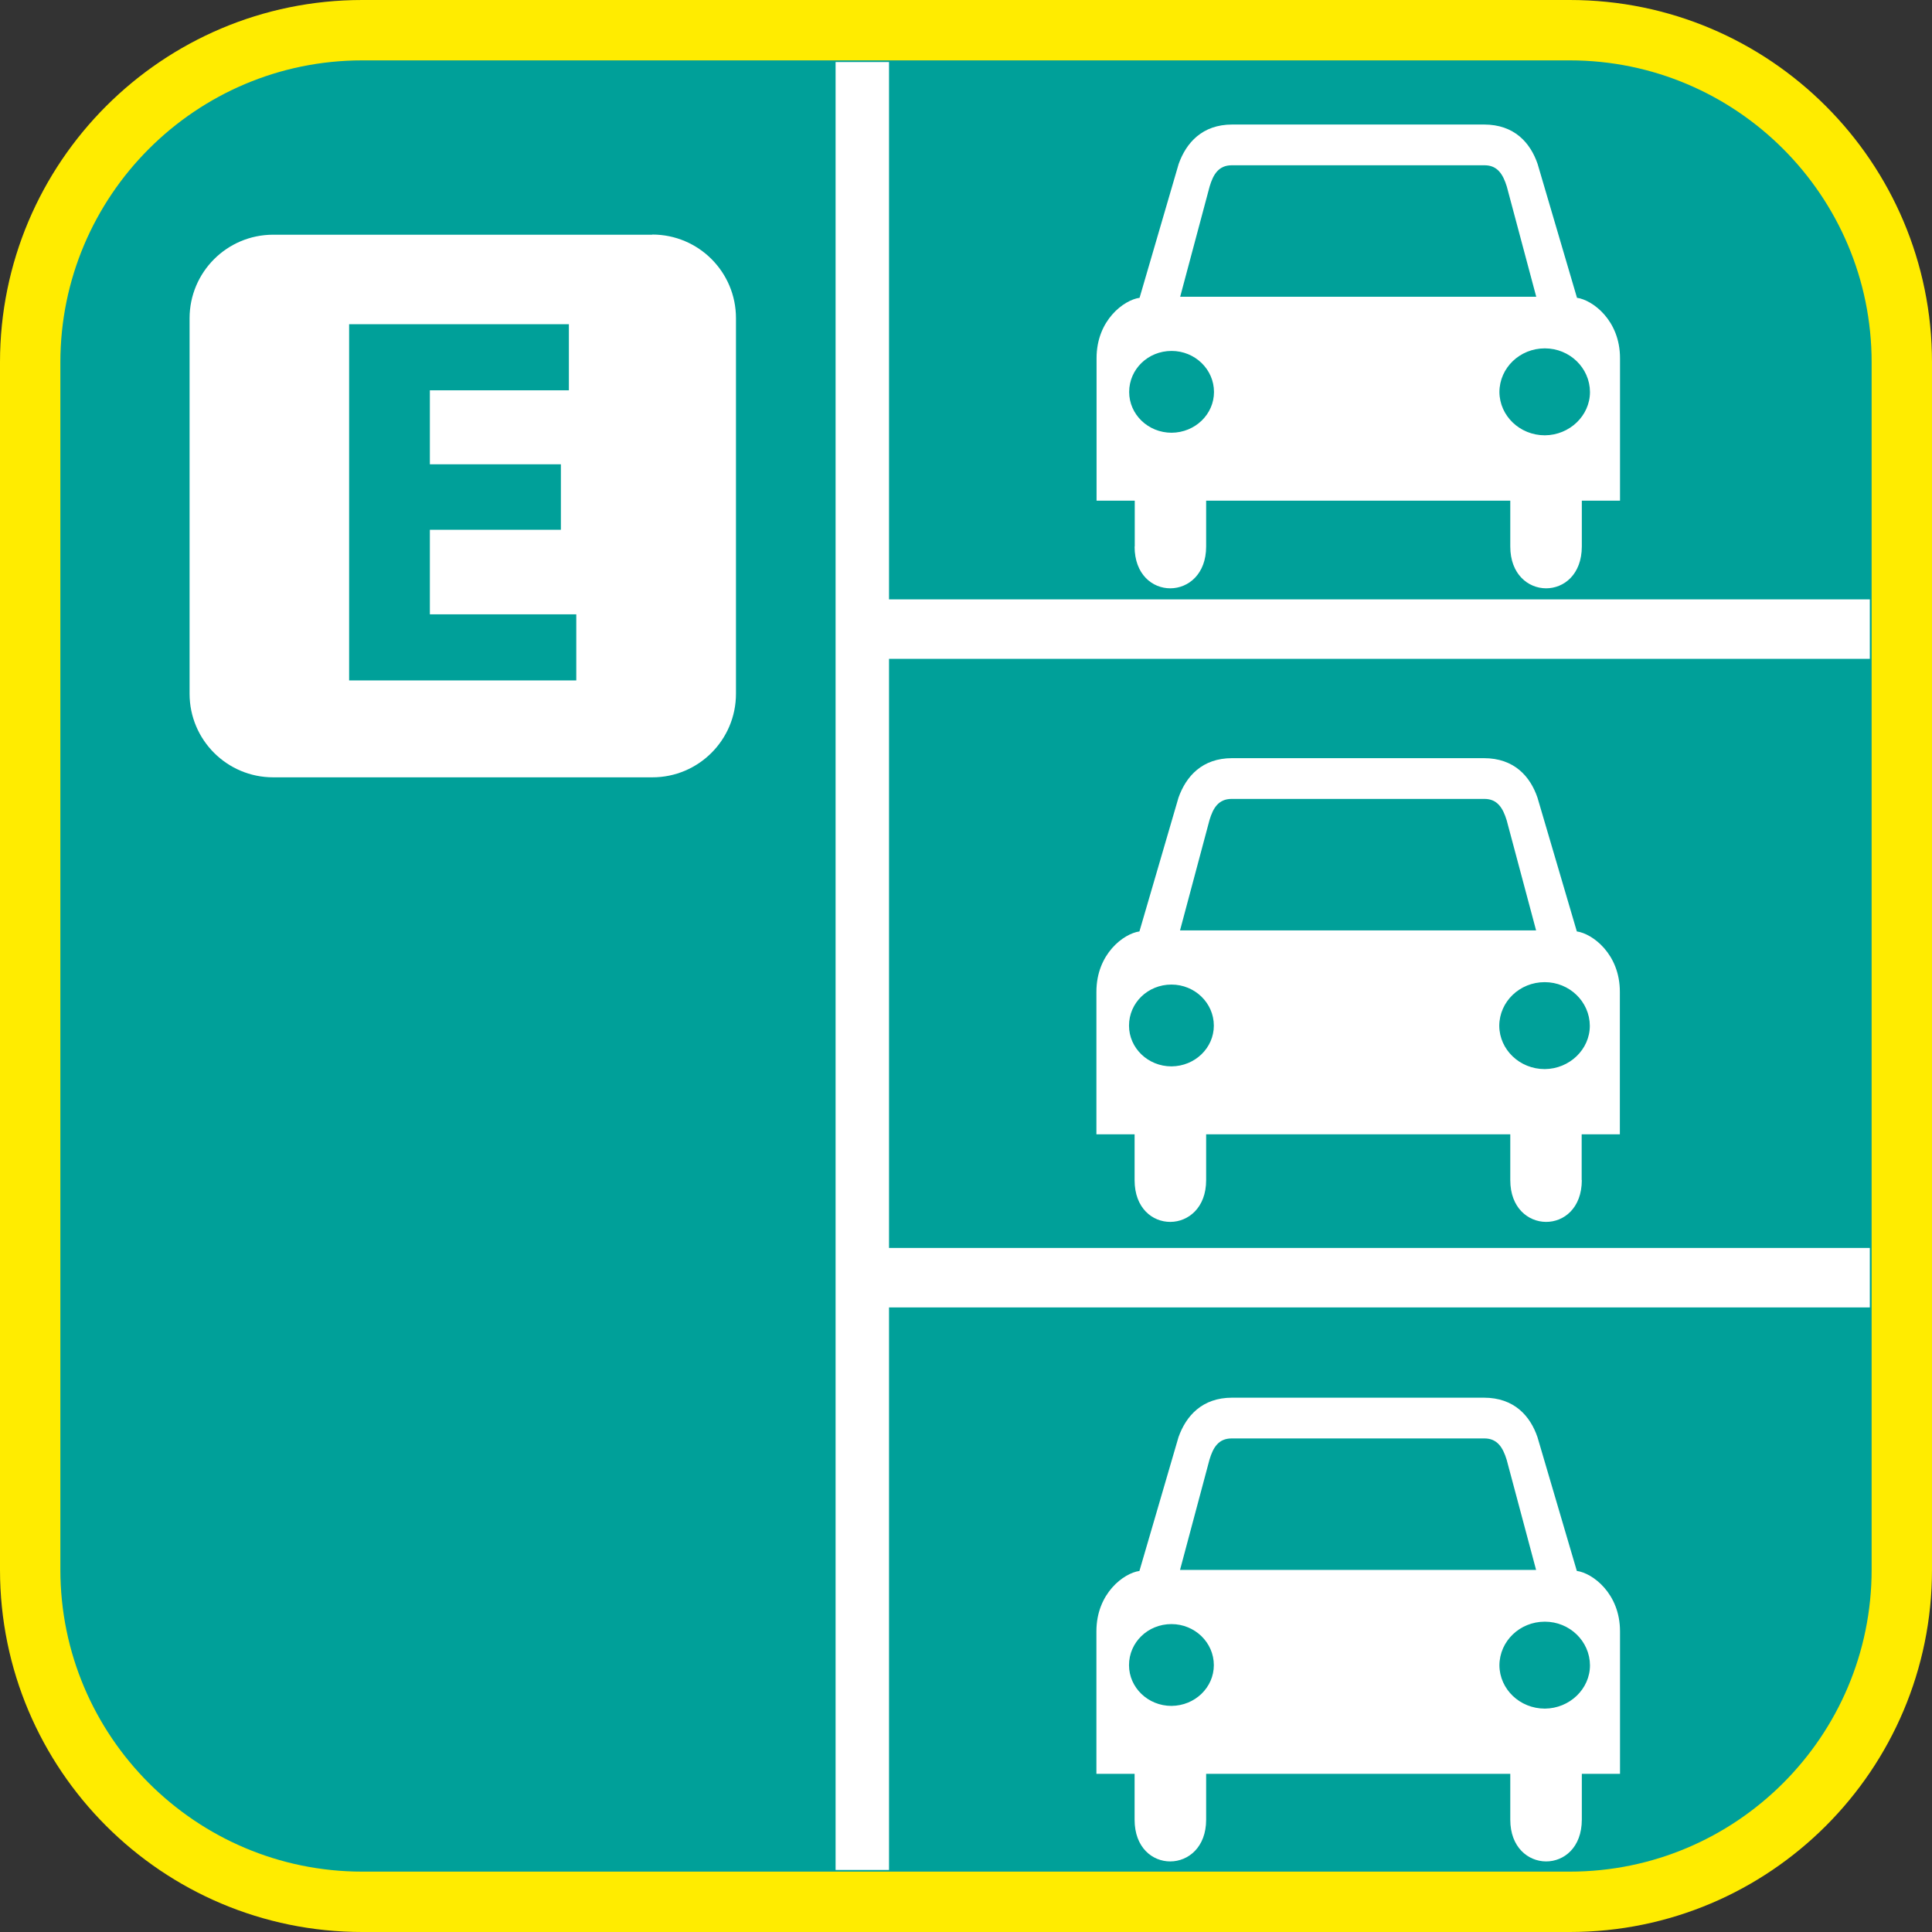 <?xml version="1.0" encoding="UTF-8"?><svg xmlns="http://www.w3.org/2000/svg" viewBox="0 0 128 128"><rect x="0" y="0" width="128" height="128" fill="#333333" stroke="none"/><defs><style>.cls-1{fill:#fff;}.cls-2{fill:#ffec00;}.cls-3{fill:#00a099;}</style></defs><g id="cuadrobase"><g><rect class="cls-3" x="2" y="2" width="124" height="124" rx="22" ry="22"/><path class="cls-2" d="M104,4c11.03,0,20,8.97,20,20V104c0,11.03-8.97,20-20,20H24c-11.03,0-20-8.97-20-20V24C4,12.97,12.97,4,24,4H104m0-4H24C10.75,0,0,10.75,0,24V104C0,117.25,10.75,128,24,128H104c13.25,0,24-10.75,24-24V24c0-13.25-10.75-24-24-24h0Z"/></g></g><g id="figura"><g><path class="cls-1" d="M104.47,104.08l-2.61-8.87c-.48-1.4-1.54-2.61-3.55-2.61h-16.68c-1.99,0-3.05,1.21-3.55,2.61l-2.59,8.87c-1.03,.14-2.85,1.48-2.85,4v9.44h2.53v3.04c0,3.71,4.74,3.66,4.74,0v-3.04h20.15v3.04c0,3.66,4.73,3.71,4.74,0v-3.04h2.53v-9.44c0-2.52-1.83-3.86-2.85-4Zm-26.86,8.94c-1.55,0-2.81-1.21-2.81-2.7,0-1.51,1.25-2.72,2.81-2.72,1.55,0,2.81,1.22,2.81,2.72,0,1.48-1.25,2.69-2.81,2.7Zm.57-9.01l1.95-7.3c.24-.81,.6-1.41,1.47-1.41h16.75c.85,0,1.22,.6,1.47,1.41l1.95,7.3h-23.59Zm24.17,9.19c-1.66,0-3-1.29-3.01-2.87,.01-1.6,1.35-2.89,3.01-2.89,1.64,0,2.98,1.29,2.99,2.89,0,1.57-1.35,2.86-2.99,2.87Z"/><path class="cls-1" d="M75.17,36.21c0,3.71,4.74,3.67,4.74,0v-3.04h20.15v3.04c0,3.67,4.73,3.71,4.74,0v-3.04h2.53v-9.44c0-2.52-1.83-3.86-2.85-4l-2.61-8.87c-.48-1.4-1.54-2.61-3.55-2.61h-16.68c-1.99,0-3.05,1.21-3.55,2.61l-2.59,8.87c-1.03,.14-2.85,1.48-2.85,4v9.44h2.53v3.04Zm27.18-13.13c1.64,0,2.98,1.29,2.99,2.89,0,1.57-1.35,2.86-2.99,2.87-1.66,0-3-1.29-3.01-2.87,.01-1.6,1.35-2.89,3.01-2.89Zm-22.21-10.72c.24-.81,.6-1.41,1.47-1.41h16.75c.85,0,1.22,.6,1.47,1.41l1.95,7.3h-23.59l1.95-7.3Zm-5.33,13.61c0-1.51,1.25-2.72,2.81-2.72,1.55,0,2.81,1.22,2.81,2.72,0,1.48-1.25,2.69-2.81,2.7-1.55,0-2.81-1.21-2.81-2.7Z"/><path class="cls-1" d="M104.79,78.19v-3.04h2.53v-9.44c0-2.52-1.83-3.86-2.85-4l-2.61-8.87c-.48-1.4-1.54-2.61-3.55-2.61h-16.68c-1.99,0-3.05,1.21-3.55,2.61l-2.59,8.87c-1.03,.14-2.85,1.48-2.85,4v9.44h2.53v3.04c0,3.71,4.74,3.66,4.74,0v-3.04h20.15v3.04c0,3.66,4.73,3.71,4.74,0Zm-27.18-7.54c-1.55,0-2.81-1.21-2.81-2.7,0-1.51,1.25-2.72,2.81-2.72,1.55,0,2.81,1.22,2.81,2.72,0,1.48-1.25,2.69-2.81,2.7Zm.57-9.01l1.95-7.3c.24-.81,.6-1.41,1.47-1.41h16.75c.85,0,1.22,.6,1.47,1.41l1.95,7.3h-23.59Zm21.15,6.32c.01-1.6,1.35-2.89,3.01-2.89,1.64,0,2.98,1.29,2.99,2.89,0,1.57-1.35,2.86-2.99,2.87-1.66,0-3-1.29-3.01-2.87Z"/><path class="cls-1" d="M43.21,15.55H18.1c-3.06,0-5.54,2.48-5.54,5.54v24.87c0,3.06,2.48,5.54,5.54,5.54h25.12c3.06,0,5.54-2.48,5.54-5.54V21.08c0-3.06-2.48-5.54-5.54-5.54Zm-5.03,29.53h-15.05V21.48h14.56v4.38h-9.21v4.9h8.68v4.34h-8.68v5.6h9.7v4.38Z"/><polygon class="cls-1" points="123.88 39.71 58.9 39.71 58.9 4.11 55.36 4.11 55.36 123.89 58.9 123.89 58.9 86.62 123.88 86.62 123.88 82.68 58.9 82.68 58.9 43.65 123.88 43.65 123.88 39.71"/></g></g></svg>